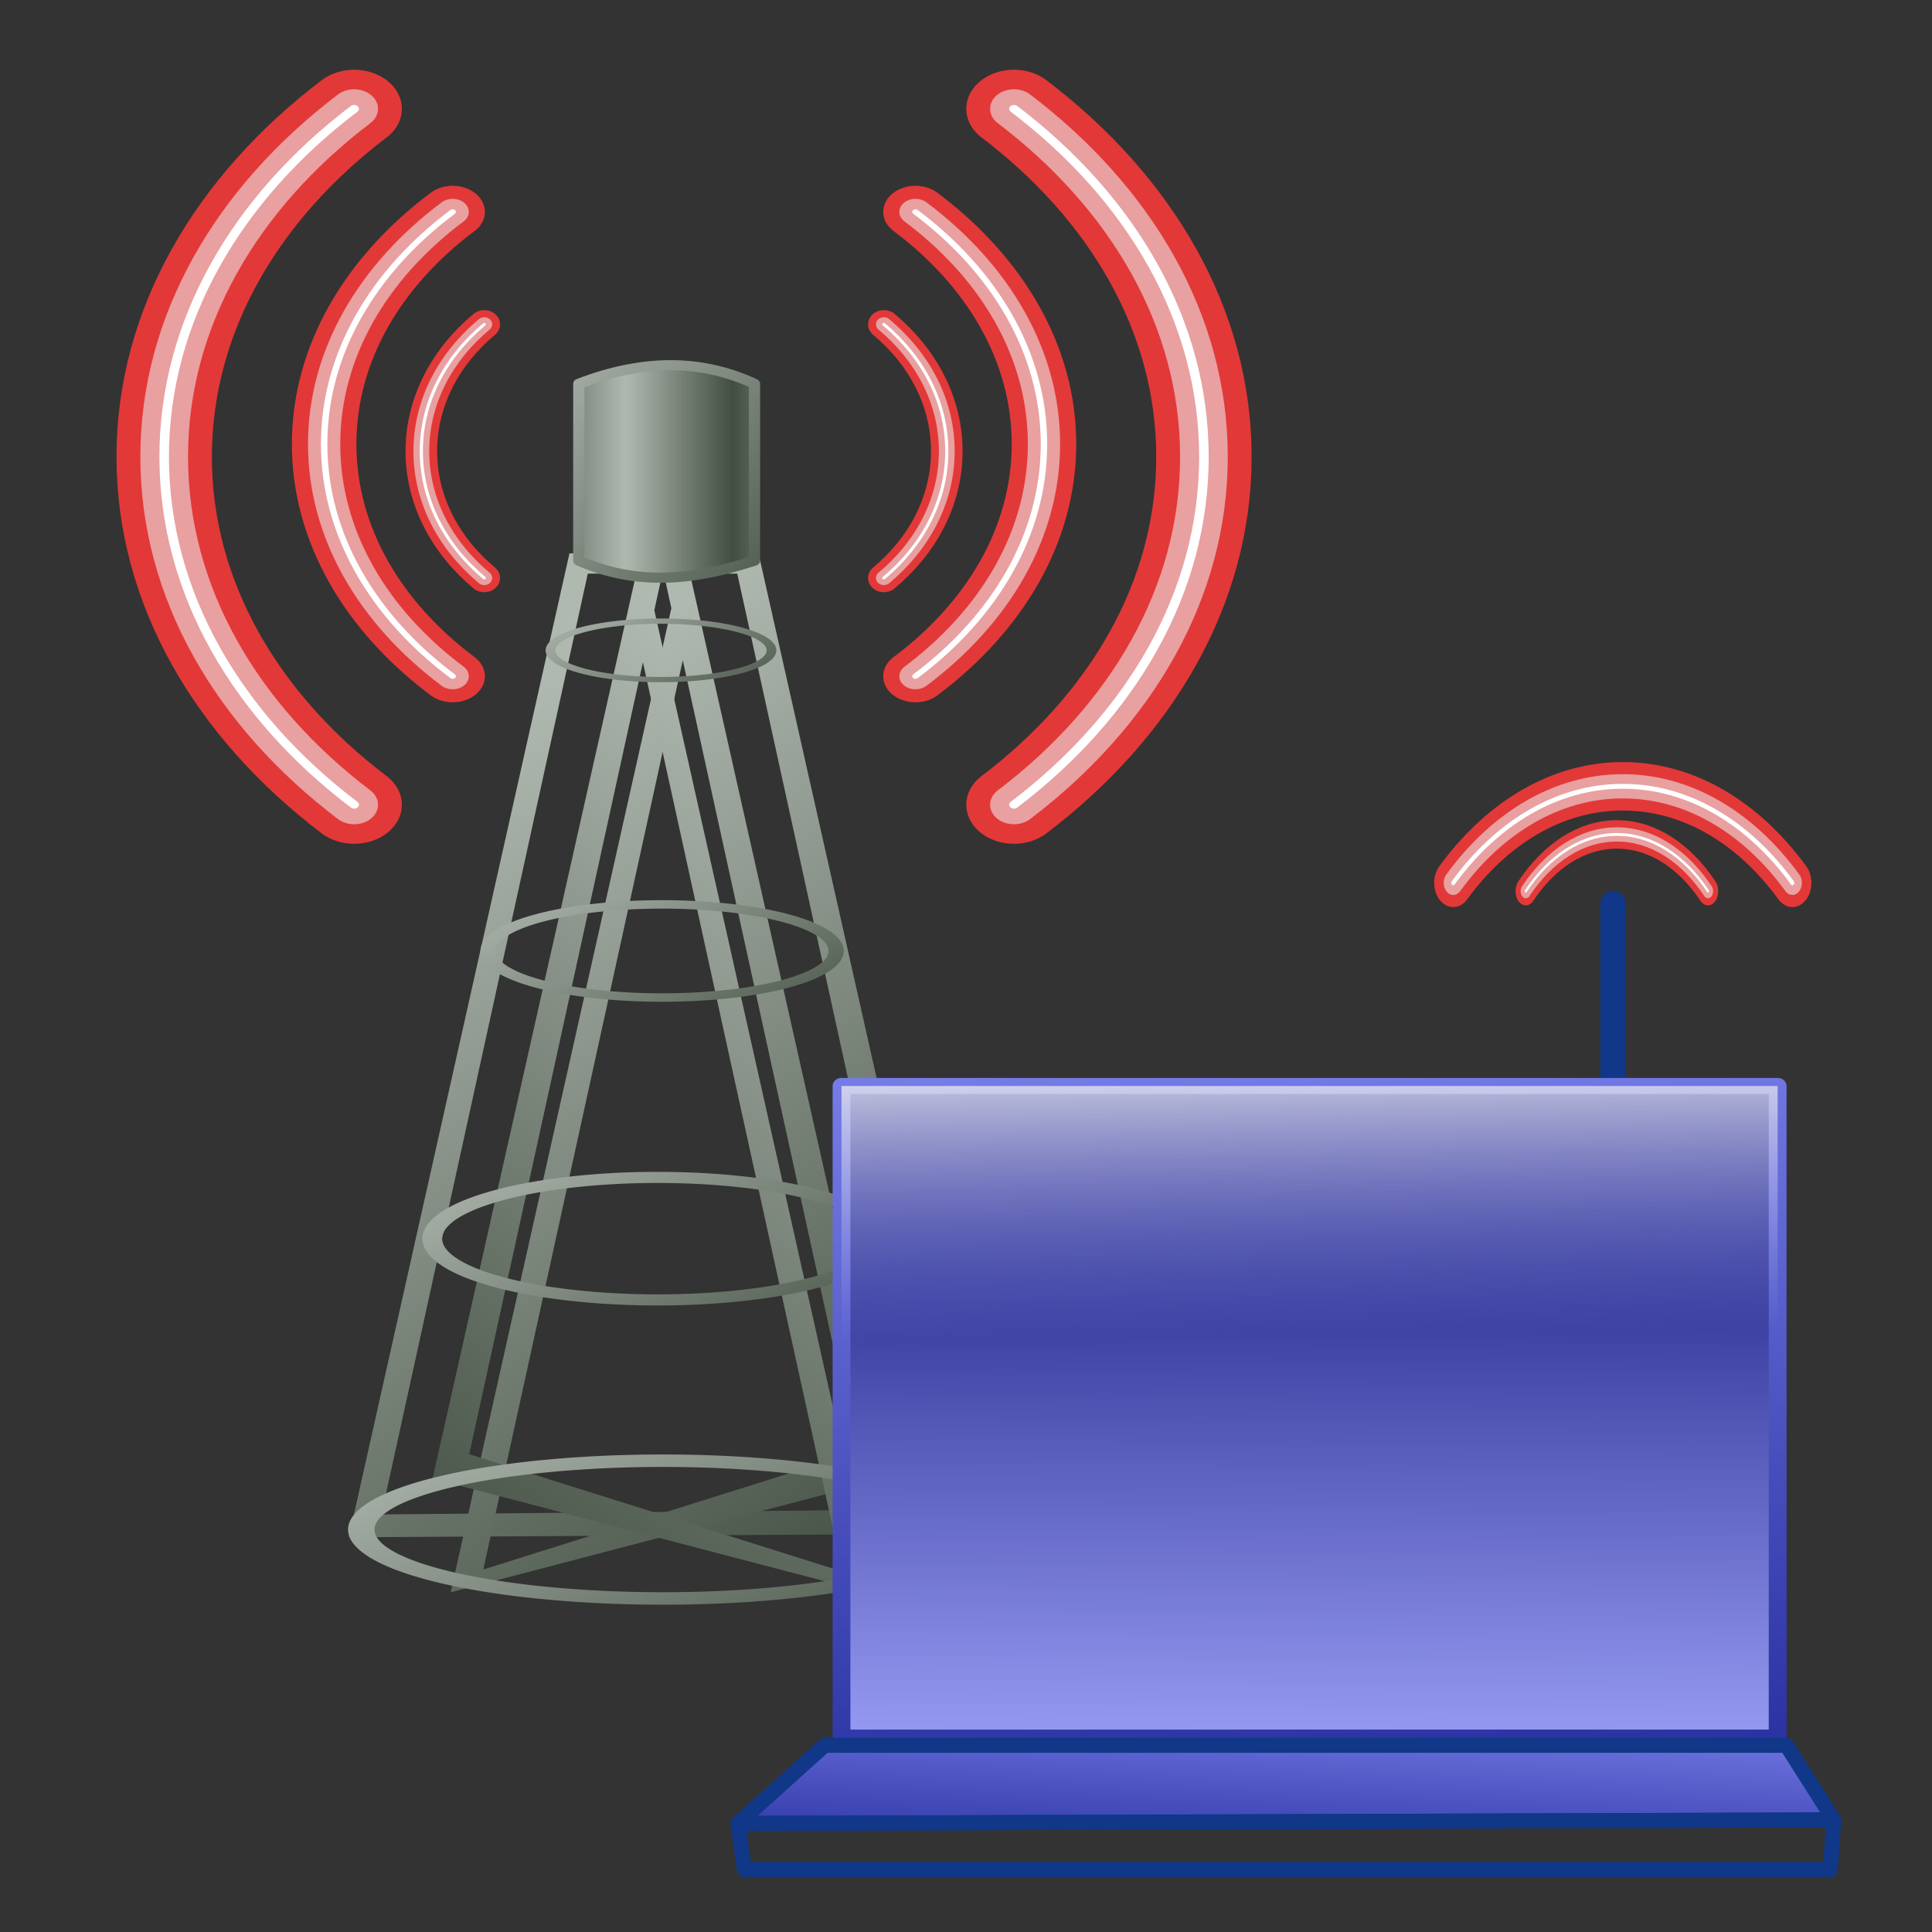 <?xml version="1.0" encoding="UTF-8" standalone="no"?>
<!-- Created with Inkscape (http://www.inkscape.org/) -->
<svg
   xmlns:dc="http://purl.org/dc/elements/1.1/"
   xmlns:cc="http://web.resource.org/cc/"
   xmlns:rdf="http://www.w3.org/1999/02/22-rdf-syntax-ns#"
   xmlns:svg="http://www.w3.org/2000/svg"
   xmlns="http://www.w3.org/2000/svg"
   xmlns:xlink="http://www.w3.org/1999/xlink"
   xmlns:sodipodi="http://sodipodi.sourceforge.net/DTD/sodipodi-0.dtd"
   xmlns:inkscape="http://www.inkscape.org/namespaces/inkscape"
   id="svg2"
   sodipodi:version="0.32"
   inkscape:version="0.44"
   width="256"
   height="256"
   version="1.0"
   sodipodi:docbase="/media/disk-hda2/svg4"
   sodipodi:docname="roaming.svg">
  <rect width="100%" height="100%" fill="#333333" stroke="none"/>
  <defs
     id="defs5">
    <linearGradient
       id="linearGradient2977"
       inkscape:collect="always">
      <stop
         id="stop2979"
         offset="0"
         style="stop-color:#9da1f8;stop-opacity:0" />
      <stop
         id="stop2981"
         offset="1"
         style="stop-color:#ebebec;stop-opacity:1" />
    </linearGradient>
    <linearGradient
       inkscape:collect="always"
       id="linearGradient2967">
      <stop
         style="stop-color:#22299a;stop-opacity:1"
         offset="0"
         id="stop2969" />
      <stop
         style="stop-color:#7980ea;stop-opacity:1"
         offset="1"
         id="stop2971" />
    </linearGradient>
    <linearGradient
       inkscape:collect="always"
       id="linearGradient2959">
      <stop
         style="stop-color:#9da1f8;stop-opacity:1"
         offset="0"
         id="stop2961" />
      <stop
         style="stop-color:#00056c;stop-opacity:1"
         offset="1"
         id="stop2963" />
    </linearGradient>
    <linearGradient
       inkscape:collect="always"
       id="linearGradient2764">
      <stop
         style="stop-color:#424e42;stop-opacity:1"
         offset="0"
         id="stop2766" />
      <stop
         style="stop-color:#b0b9b0;stop-opacity:1"
         offset="1"
         id="stop2768" />
    </linearGradient>
    <linearGradient
       inkscape:collect="always"
       xlink:href="#linearGradient2764"
       id="linearGradient2861"
       gradientUnits="userSpaceOnUse"
       x1="165.94"
       y1="86.956"
       x2="127.512"
       y2="35.553" />
    <linearGradient
       inkscape:collect="always"
       xlink:href="#linearGradient2764"
       id="linearGradient2863"
       gradientUnits="userSpaceOnUse"
       gradientTransform="translate(1.433,0)"
       x1="165.94"
       y1="86.956"
       x2="127.512"
       y2="35.553" />
    <linearGradient
       inkscape:collect="always"
       xlink:href="#linearGradient2764"
       id="linearGradient2865"
       gradientUnits="userSpaceOnUse"
       gradientTransform="matrix(-1,0,0,1,306.33,0.143)"
       x1="165.94"
       y1="86.956"
       x2="127.512"
       y2="35.553" />
    <linearGradient
       inkscape:collect="always"
       xlink:href="#linearGradient2764"
       id="linearGradient2867"
       gradientUnits="userSpaceOnUse"
       x1="164.586"
       y1="53.919"
       x2="144.487"
       y2="33.149" />
    <linearGradient
       inkscape:collect="always"
       xlink:href="#linearGradient2764"
       id="linearGradient2869"
       gradientUnits="userSpaceOnUse"
       x1="164.586"
       y1="53.919"
       x2="144.487"
       y2="33.149" />
    <linearGradient
       inkscape:collect="always"
       xlink:href="#linearGradient2764"
       id="linearGradient2871"
       gradientUnits="userSpaceOnUse"
       x1="164.586"
       y1="53.919"
       x2="144.487"
       y2="33.149" />
    <linearGradient
       inkscape:collect="always"
       xlink:href="#linearGradient2764"
       id="linearGradient2873"
       gradientUnits="userSpaceOnUse"
       x1="164.586"
       y1="53.919"
       x2="144.487"
       y2="33.149" />
    <linearGradient
       inkscape:collect="always"
       xlink:href="#linearGradient2764"
       id="linearGradient2875"
       gradientUnits="userSpaceOnUse"
       spreadMethod="reflect"
       x1="151.028"
       y1="25.668"
       x2="157.815"
       y2="25.668" />
    <linearGradient
       inkscape:collect="always"
       xlink:href="#linearGradient2764"
       id="linearGradient2877"
       gradientUnits="userSpaceOnUse"
       x1="170.144"
       y1="35.008"
       x2="149.83"
       y2="19.098" />
    <linearGradient
       inkscape:collect="always"
       xlink:href="#linearGradient2959"
       id="linearGradient2989"
       gradientUnits="userSpaceOnUse"
       x1="80.497"
       y1="119.524"
       x2="80.697"
       y2="73.611" />
    <linearGradient
       inkscape:collect="always"
       xlink:href="#linearGradient2967"
       id="linearGradient2991"
       gradientUnits="userSpaceOnUse"
       x1="97.964"
       y1="123.516"
       x2="94.172"
       y2="71.614" />
    <linearGradient
       inkscape:collect="always"
       xlink:href="#linearGradient2977"
       id="linearGradient2993"
       gradientUnits="userSpaceOnUse"
       x1="80.996"
       y1="92.325"
       x2="80.697"
       y2="73.611" />
    <linearGradient
       inkscape:collect="always"
       xlink:href="#linearGradient2967"
       id="linearGradient3020"
       x1="73.36"
       y1="129.754"
       x2="74.111"
       y2="114.783"
       gradientUnits="userSpaceOnUse"
       gradientTransform="matrix(2.093,0,0,1.886,-10.322,5.878)" />
  </defs>
  <sodipodi:namedview
     inkscape:window-height="743"
     inkscape:window-width="1016"
     inkscape:pageshadow="2"
     inkscape:pageopacity="0.0"
     guidetolerance="10.0"
     gridtolerance="10.0"
     objecttolerance="10.0"
     borderopacity="1.0"
     bordercolor="#666666"
     pagecolor="#ffffff"
     id="base"
     width="256px"
     height="256px"
     inkscape:zoom="2.0664062"
     inkscape:cx="128"
     inkscape:cy="129.01626"
     inkscape:window-x="0"
     inkscape:window-y="0"
     inkscape:current-layer="svg2" />
  <path
     style="fill:none;fill-rule:evenodd;stroke:#103788;stroke-width:3.377;stroke-linecap:round;stroke-linejoin:round;stroke-miterlimit:4;stroke-dasharray:none;stroke-opacity:1"
     d="M 213.733,119.746 L 213.733,143.743"
     id="path3024" />
  <g
     id="g2850"
     transform="matrix(2.093,0,0,1.886,-247.429,14.163)">
    <g
       transform="translate(6.3,18.899)"
       id="g2808">
      <path
         style="fill:url(#linearGradient2861);fill-opacity:1;stroke:black;stroke-width:0;stroke-linecap:round;stroke-linejoin:round;stroke-miterlimit:4;stroke-opacity:1"
         d="M 147.969,12.469 L 134,81.594 L 173.906,81.344 L 159.938,12.469 L 147.969,12.469 z M 149.131,13.891 L 158.593,13.891 L 171.585,79.63 L 136.065,79.992 L 149.131,13.891 z "
         id="rect1873"
         sodipodi:nodetypes="cccccccccc" />
      <path
         sodipodi:nodetypes="cccccccccc"
         id="path2778"
         d="M 154.418,16.338 L 140.449,85.463 L 168.46,77.331 L 154.492,8.456 L 154.418,16.338 z M 155.581,17.76 L 153.147,9.878 L 166.139,75.617 L 142.514,83.861 L 155.581,17.76 z "
         style="fill:url(#linearGradient2863);fill-opacity:1;stroke:black;stroke-width:0;stroke-linecap:round;stroke-linejoin:round;stroke-miterlimit:4;stroke-opacity:1" />
      <path
         style="fill:url(#linearGradient2865);fill-opacity:1;stroke:black;stroke-width:0;stroke-linecap:round;stroke-linejoin:round;stroke-miterlimit:4;stroke-opacity:1"
         d="M 153.345,16.482 L 167.314,85.607 L 139.303,77.474 L 153.271,8.599 L 153.345,16.482 z M 152.182,17.904 L 154.615,10.021 L 141.624,75.76 L 165.249,84.005 L 152.182,17.904 z "
         id="path2780"
         sodipodi:nodetypes="cccccccccc" />
      <path
         sodipodi:type="arc"
         style="opacity:1;fill:none;fill-opacity:1;stroke:url(#linearGradient2867);stroke-width:1;stroke-linecap:round;stroke-linejoin:round;stroke-miterlimit:4;stroke-dasharray:none;stroke-opacity:1"
         id="path2786"
         sodipodi:cx="155.42606"
         sodipodi:cy="40.636139"
         sodipodi:rx="11.393611"
         sodipodi:ry="5.5176606"
         d="M 166.82 40.636 A 11.394 5.518 0 1 1  144.032,40.636 A 11.394 5.518 0 1 1  166.82 40.636 z"
         transform="matrix(0.967,0,0,0.593,3.54,16.307)" />
      <path
         transform="matrix(1.252,0,0,0.78,-41.044,28.921)"
         d="M 166.82 40.636 A 11.394 5.518 0 1 1  144.032,40.636 A 11.394 5.518 0 1 1  166.82 40.636 z"
         sodipodi:ry="5.5176606"
         sodipodi:rx="11.393611"
         sodipodi:cy="40.636139"
         sodipodi:cx="155.42606"
         id="path2796"
         style="opacity:1;fill:none;fill-opacity:1;stroke:url(#linearGradient2869);stroke-width:1;stroke-linecap:round;stroke-linejoin:round;stroke-miterlimit:4;stroke-dasharray:none;stroke-opacity:1"
         sodipodi:type="arc" />
      <path
         sodipodi:type="arc"
         style="opacity:1;fill:none;fill-opacity:1;stroke:url(#linearGradient2871);stroke-width:1;stroke-linecap:round;stroke-linejoin:round;stroke-miterlimit:4;stroke-dasharray:none;stroke-opacity:1"
         id="path2800"
         sodipodi:cx="155.42606"
         sodipodi:cy="40.636139"
         sodipodi:rx="11.393611"
         sodipodi:ry="5.5176606"
         d="M 166.82 40.636 A 11.394 5.518 0 1 1  144.032,40.636 A 11.394 5.518 0 1 1  166.82 40.636 z"
         transform="matrix(1.676,0,0,0.877,-106.608,45.418)" />
      <path
         transform="matrix(0.614,0,0,0.372,58.331,4.167)"
         d="M 166.82 40.636 A 11.394 5.518 0 1 1  144.032,40.636 A 11.394 5.518 0 1 1  166.82 40.636 z"
         sodipodi:ry="5.5176606"
         sodipodi:rx="11.393611"
         sodipodi:cy="40.636139"
         sodipodi:cx="155.42606"
         id="path2804"
         style="opacity:1;fill:none;fill-opacity:1;stroke:url(#linearGradient2873);stroke-width:1;stroke-linecap:round;stroke-linejoin:round;stroke-miterlimit:4;stroke-dasharray:none;stroke-opacity:1"
         sodipodi:type="arc" />
    </g>
    <path
       sodipodi:nodetypes="ccccc"
       id="rect2831"
       d="M 154.86,19.454 C 159.184,17.603 162.816,17.832 165.984,19.454 L 165.984,31.881 C 162.393,33.17 158.738,33.756 154.86,31.881 L 154.86,19.454 z "
       style="fill:url(#linearGradient2875);fill-opacity:1;stroke:url(#linearGradient2877);stroke-width:0.712;stroke-linecap:round;stroke-linejoin:round;stroke-miterlimit:4;stroke-opacity:1" />
  </g>
  <g
     id="g2917"
     transform="matrix(2.093,0,0,1.886,-11.889,18.582)">
    <g
       transform="translate(-42.425,-29.183)"
       id="g2896">
      <path
         style="fill:none;fill-opacity:1;stroke:#e33838;stroke-width:2;stroke-linecap:round;stroke-linejoin:round;stroke-miterlimit:4;stroke-dasharray:none;stroke-opacity:1"
         d="M 104.061,42.119 C 105.292,43.26 106.288,44.618 106.976,46.125 C 107.665,47.632 108.045,49.289 108.045,51.028 C 108.045,52.767 107.665,54.424 106.976,55.932 C 106.288,57.439 105.292,58.797 104.061,59.937"
         id="path2879"
         sodipodi:nodetypes="cscss" />
      <path
         sodipodi:nodetypes="cscss"
         id="path2892"
         d="M 104.061,42.119 C 105.292,43.26 106.288,44.618 106.976,46.125 C 107.665,47.632 108.045,49.289 108.045,51.028 C 108.045,52.767 107.665,54.424 106.976,55.932 C 106.288,57.439 105.292,58.797 104.061,59.937"
         style="fill:none;fill-opacity:1;stroke:#e8a0a0;stroke-width:1;stroke-linecap:round;stroke-linejoin:round;stroke-miterlimit:4;stroke-dasharray:none;stroke-opacity:1" />
      <path
         style="fill:none;fill-opacity:1;stroke:white;stroke-width:0.2;stroke-linecap:round;stroke-linejoin:round;stroke-miterlimit:4;stroke-dasharray:none;stroke-opacity:1"
         d="M 104.061,42.119 C 105.292,43.26 106.288,44.618 106.976,46.125 C 107.665,47.632 108.045,49.289 108.045,51.028 C 108.045,52.767 107.665,54.424 106.976,55.932 C 106.288,57.439 105.292,58.797 104.061,59.937"
         id="path2894"
         sodipodi:nodetypes="cscss" />
    </g>
    <g
       id="g2901"
       transform="matrix(2.042,0,0,1.831,-148.855,-72.087)">
      <path
         sodipodi:nodetypes="cscss"
         id="path2903"
         d="M 104.061,42.119 C 105.292,43.26 106.288,44.618 106.976,46.125 C 107.665,47.632 108.045,49.289 108.045,51.028 C 108.045,52.767 107.665,54.424 106.976,55.932 C 106.288,57.439 105.292,58.797 104.061,59.937"
         style="fill:none;fill-opacity:1;stroke:#e33838;stroke-width:2;stroke-linecap:round;stroke-linejoin:round;stroke-miterlimit:4;stroke-dasharray:none;stroke-opacity:1" />
      <path
         style="fill:none;fill-opacity:1;stroke:#e8a0a0;stroke-width:1;stroke-linecap:round;stroke-linejoin:round;stroke-miterlimit:4;stroke-dasharray:none;stroke-opacity:1"
         d="M 104.061,42.119 C 105.292,43.26 106.288,44.618 106.976,46.125 C 107.665,47.632 108.045,49.289 108.045,51.028 C 108.045,52.767 107.665,54.424 106.976,55.932 C 106.288,57.439 105.292,58.797 104.061,59.937"
         id="path2905"
         sodipodi:nodetypes="cscss" />
      <path
         sodipodi:nodetypes="cscss"
         id="path2907"
         d="M 104.061,42.119 C 105.292,43.26 106.288,44.618 106.976,46.125 C 107.665,47.632 108.045,49.289 108.045,51.028 C 108.045,52.767 107.665,54.424 106.976,55.932 C 106.288,57.439 105.292,58.797 104.061,59.937"
         style="fill:none;fill-opacity:1;stroke:white;stroke-width:0.2;stroke-linecap:round;stroke-linejoin:round;stroke-miterlimit:4;stroke-dasharray:none;stroke-opacity:1" />
    </g>
    <g
       transform="matrix(3.019,0,0,2.744,-244.288,-117.782)"
       id="g2909">
      <path
         style="fill:none;fill-opacity:1;stroke:#e33838;stroke-width:2;stroke-linecap:round;stroke-linejoin:round;stroke-miterlimit:4;stroke-dasharray:none;stroke-opacity:1"
         d="M 104.061,42.119 C 105.292,43.26 106.288,44.618 106.976,46.125 C 107.665,47.632 108.045,49.289 108.045,51.028 C 108.045,52.767 107.665,54.424 106.976,55.932 C 106.288,57.439 105.292,58.797 104.061,59.937"
         id="path2911"
         sodipodi:nodetypes="cscss" />
      <path
         sodipodi:nodetypes="cscss"
         id="path2913"
         d="M 104.061,42.119 C 105.292,43.26 106.288,44.618 106.976,46.125 C 107.665,47.632 108.045,49.289 108.045,51.028 C 108.045,52.767 107.665,54.424 106.976,55.932 C 106.288,57.439 105.292,58.797 104.061,59.937"
         style="fill:none;fill-opacity:1;stroke:#e8a0a0;stroke-width:1;stroke-linecap:round;stroke-linejoin:round;stroke-miterlimit:4;stroke-dasharray:none;stroke-opacity:1" />
      <path
         style="fill:none;fill-opacity:1;stroke:white;stroke-width:0.2;stroke-linecap:round;stroke-linejoin:round;stroke-miterlimit:4;stroke-dasharray:none;stroke-opacity:1"
         d="M 104.061,42.119 C 105.292,43.26 106.288,44.618 106.976,46.125 C 107.665,47.632 108.045,49.289 108.045,51.028 C 108.045,52.767 107.665,54.424 106.976,55.932 C 106.288,57.439 105.292,58.797 104.061,59.937"
         id="path2915"
         sodipodi:nodetypes="cscss" />
    </g>
  </g>
  <g
     transform="matrix(-2.093,0,0,1.886,193.172,18.582)"
     id="g2931">
    <g
       id="g2933"
       transform="translate(-42.425,-29.183)">
      <path
         sodipodi:nodetypes="cscss"
         id="path2935"
         d="M 104.061,42.119 C 105.292,43.26 106.288,44.618 106.976,46.125 C 107.665,47.632 108.045,49.289 108.045,51.028 C 108.045,52.767 107.665,54.424 106.976,55.932 C 106.288,57.439 105.292,58.797 104.061,59.937"
         style="fill:none;fill-opacity:1;stroke:#e33838;stroke-width:2;stroke-linecap:round;stroke-linejoin:round;stroke-miterlimit:4;stroke-dasharray:none;stroke-opacity:1" />
      <path
         style="fill:none;fill-opacity:1;stroke:#e8a0a0;stroke-width:1;stroke-linecap:round;stroke-linejoin:round;stroke-miterlimit:4;stroke-dasharray:none;stroke-opacity:1"
         d="M 104.061,42.119 C 105.292,43.26 106.288,44.618 106.976,46.125 C 107.665,47.632 108.045,49.289 108.045,51.028 C 108.045,52.767 107.665,54.424 106.976,55.932 C 106.288,57.439 105.292,58.797 104.061,59.937"
         id="path2937"
         sodipodi:nodetypes="cscss" />
      <path
         sodipodi:nodetypes="cscss"
         id="path2939"
         d="M 104.061,42.119 C 105.292,43.26 106.288,44.618 106.976,46.125 C 107.665,47.632 108.045,49.289 108.045,51.028 C 108.045,52.767 107.665,54.424 106.976,55.932 C 106.288,57.439 105.292,58.797 104.061,59.937"
         style="fill:none;fill-opacity:1;stroke:white;stroke-width:0.2;stroke-linecap:round;stroke-linejoin:round;stroke-miterlimit:4;stroke-dasharray:none;stroke-opacity:1" />
    </g>
    <g
       transform="matrix(2.042,0,0,1.831,-148.855,-72.087)"
       id="g2941">
      <path
         style="fill:none;fill-opacity:1;stroke:#e33838;stroke-width:2;stroke-linecap:round;stroke-linejoin:round;stroke-miterlimit:4;stroke-dasharray:none;stroke-opacity:1"
         d="M 104.061,42.119 C 105.292,43.26 106.288,44.618 106.976,46.125 C 107.665,47.632 108.045,49.289 108.045,51.028 C 108.045,52.767 107.665,54.424 106.976,55.932 C 106.288,57.439 105.292,58.797 104.061,59.937"
         id="path2943"
         sodipodi:nodetypes="cscss" />
      <path
         sodipodi:nodetypes="cscss"
         id="path2945"
         d="M 104.061,42.119 C 105.292,43.26 106.288,44.618 106.976,46.125 C 107.665,47.632 108.045,49.289 108.045,51.028 C 108.045,52.767 107.665,54.424 106.976,55.932 C 106.288,57.439 105.292,58.797 104.061,59.937"
         style="fill:none;fill-opacity:1;stroke:#e8a0a0;stroke-width:1;stroke-linecap:round;stroke-linejoin:round;stroke-miterlimit:4;stroke-dasharray:none;stroke-opacity:1" />
      <path
         style="fill:none;fill-opacity:1;stroke:white;stroke-width:0.2;stroke-linecap:round;stroke-linejoin:round;stroke-miterlimit:4;stroke-dasharray:none;stroke-opacity:1"
         d="M 104.061,42.119 C 105.292,43.26 106.288,44.618 106.976,46.125 C 107.665,47.632 108.045,49.289 108.045,51.028 C 108.045,52.767 107.665,54.424 106.976,55.932 C 106.288,57.439 105.292,58.797 104.061,59.937"
         id="path2947"
         sodipodi:nodetypes="cscss" />
    </g>
    <g
       id="g2949"
       transform="matrix(3.019,0,0,2.744,-244.288,-117.782)">
      <path
         sodipodi:nodetypes="cscss"
         id="path2951"
         d="M 104.061,42.119 C 105.292,43.26 106.288,44.618 106.976,46.125 C 107.665,47.632 108.045,49.289 108.045,51.028 C 108.045,52.767 107.665,54.424 106.976,55.932 C 106.288,57.439 105.292,58.797 104.061,59.937"
         style="fill:none;fill-opacity:1;stroke:#e33838;stroke-width:2;stroke-linecap:round;stroke-linejoin:round;stroke-miterlimit:4;stroke-dasharray:none;stroke-opacity:1" />
      <path
         style="fill:none;fill-opacity:1;stroke:#e8a0a0;stroke-width:1;stroke-linecap:round;stroke-linejoin:round;stroke-miterlimit:4;stroke-dasharray:none;stroke-opacity:1"
         d="M 104.061,42.119 C 105.292,43.26 106.288,44.618 106.976,46.125 C 107.665,47.632 108.045,49.289 108.045,51.028 C 108.045,52.767 107.665,54.424 106.976,55.932 C 106.288,57.439 105.292,58.797 104.061,59.937"
         id="path2953"
         sodipodi:nodetypes="cscss" />
      <path
         sodipodi:nodetypes="cscss"
         id="path2955"
         d="M 104.061,42.119 C 105.292,43.26 106.288,44.618 106.976,46.125 C 107.665,47.632 108.045,49.289 108.045,51.028 C 108.045,52.767 107.665,54.424 106.976,55.932 C 106.288,57.439 105.292,58.797 104.061,59.937"
         style="fill:none;fill-opacity:1;stroke:white;stroke-width:0.2;stroke-linecap:round;stroke-linejoin:round;stroke-miterlimit:4;stroke-dasharray:none;stroke-opacity:1" />
    </g>
  </g>
  <g
     id="g2985"
     transform="matrix(2.356,0,0,2.136,-22.533,-20.261)">
    <rect
       y="76.854"
       x="56.892"
       height="40.423"
       width="52.65"
       id="rect2957"
       style="opacity:1;fill:url(#linearGradient2989);fill-opacity:1;stroke:url(#linearGradient2991);stroke-width:1;stroke-linecap:round;stroke-linejoin:round;stroke-miterlimit:4;stroke-dasharray:none;stroke-opacity:1" />
    <rect
       style="opacity:1;fill:url(#linearGradient2993);fill-opacity:1;stroke:none;stroke-width:1;stroke-linecap:round;stroke-linejoin:round;stroke-miterlimit:4;stroke-dasharray:none;stroke-opacity:1"
       id="rect2975"
       width="52.65"
       height="40.423"
       x="56.892"
       y="76.854" />
  </g>
  <path
     style="fill:url(#linearGradient3020);fill-opacity:1;stroke:#103788;stroke-width:1.987;stroke-linecap:round;stroke-linejoin:round;stroke-miterlimit:4;stroke-opacity:1"
     d="M 109.279,231.262 L 236.714,231.262 L 242.981,241.143 L 97.789,241.614 L 109.279,231.262 z "
     id="rect2995"
     sodipodi:nodetypes="ccccc" />
  <g
     transform="matrix(0,-1.886,1.355,0,145.101,314.34)"
     id="g3028">
    <path
       style="fill:none;fill-opacity:1;stroke:#e33838;stroke-width:2;stroke-linecap:round;stroke-linejoin:round;stroke-miterlimit:4;stroke-dasharray:none;stroke-opacity:1"
       d="M 104.061,42.119 C 105.292,43.26 106.288,44.618 106.976,46.125 C 107.665,47.632 108.045,49.289 108.045,51.028 C 108.045,52.767 107.665,54.424 106.976,55.932 C 106.288,57.439 105.292,58.797 104.061,59.937"
       id="path3030"
       sodipodi:nodetypes="cscss" />
    <path
       sodipodi:nodetypes="cscss"
       id="path3032"
       d="M 104.061,42.119 C 105.292,43.26 106.288,44.618 106.976,46.125 C 107.665,47.632 108.045,49.289 108.045,51.028 C 108.045,52.767 107.665,54.424 106.976,55.932 C 106.288,57.439 105.292,58.797 104.061,59.937"
       style="fill:none;fill-opacity:1;stroke:#e8a0a0;stroke-width:1;stroke-linecap:round;stroke-linejoin:round;stroke-miterlimit:4;stroke-dasharray:none;stroke-opacity:1" />
    <path
       style="fill:none;fill-opacity:1;stroke:white;stroke-width:0.2;stroke-linecap:round;stroke-linejoin:round;stroke-miterlimit:4;stroke-dasharray:none;stroke-opacity:1"
       d="M 104.061,42.119 C 105.292,43.26 106.288,44.618 106.976,46.125 C 107.665,47.632 108.045,49.289 108.045,51.028 C 108.045,52.767 107.665,54.424 106.976,55.932 C 106.288,57.439 105.292,58.797 104.061,59.937"
       id="path3034"
       sodipodi:nodetypes="cscss" />
  </g>
  <g
     id="g3036"
     transform="matrix(0,-3.211,2.522,0,86.336,451.12)">
    <path
       sodipodi:nodetypes="cscss"
       id="path3038"
       d="M 104.061,42.119 C 105.292,43.26 106.288,44.618 106.976,46.125 C 107.665,47.632 108.045,49.289 108.045,51.028 C 108.045,52.767 107.665,54.424 106.976,55.932 C 106.288,57.439 105.292,58.797 104.061,59.937"
       style="fill:none;fill-opacity:1;stroke:#e33838;stroke-width:2;stroke-linecap:round;stroke-linejoin:round;stroke-miterlimit:4;stroke-dasharray:none;stroke-opacity:1" />
    <path
       style="fill:none;fill-opacity:1;stroke:#e8a0a0;stroke-width:1;stroke-linecap:round;stroke-linejoin:round;stroke-miterlimit:4;stroke-dasharray:none;stroke-opacity:1"
       d="M 104.061,42.119 C 105.292,43.26 106.288,44.618 106.976,46.125 C 107.665,47.632 108.045,49.289 108.045,51.028 C 108.045,52.767 107.665,54.424 106.976,55.932 C 106.288,57.439 105.292,58.797 104.061,59.937"
       id="path3040"
       sodipodi:nodetypes="cscss" />
    <path
       sodipodi:nodetypes="cscss"
       id="path3042"
       d="M 104.061,42.119 C 105.292,43.26 106.288,44.618 106.976,46.125 C 107.665,47.632 108.045,49.289 108.045,51.028 C 108.045,52.767 107.665,54.424 106.976,55.932 C 106.288,57.439 105.292,58.797 104.061,59.937"
       style="fill:none;fill-opacity:1;stroke:white;stroke-width:0.2;stroke-linecap:round;stroke-linejoin:round;stroke-miterlimit:4;stroke-dasharray:none;stroke-opacity:1" />
  </g>
  <path
     sodipodi:nodetypes="ccccc"
     id="path3066"
     d="M 98.632,247.716 L 242.521,247.716 L 242.981,241.143 L 97.789,241.614 L 98.632,247.716 z "
     style="fill:url(#linearGradient3020);fill-opacity:1;stroke:#103788;stroke-width:1.987;stroke-linecap:round;stroke-linejoin:round;stroke-miterlimit:4;stroke-opacity:1" />
</svg>
